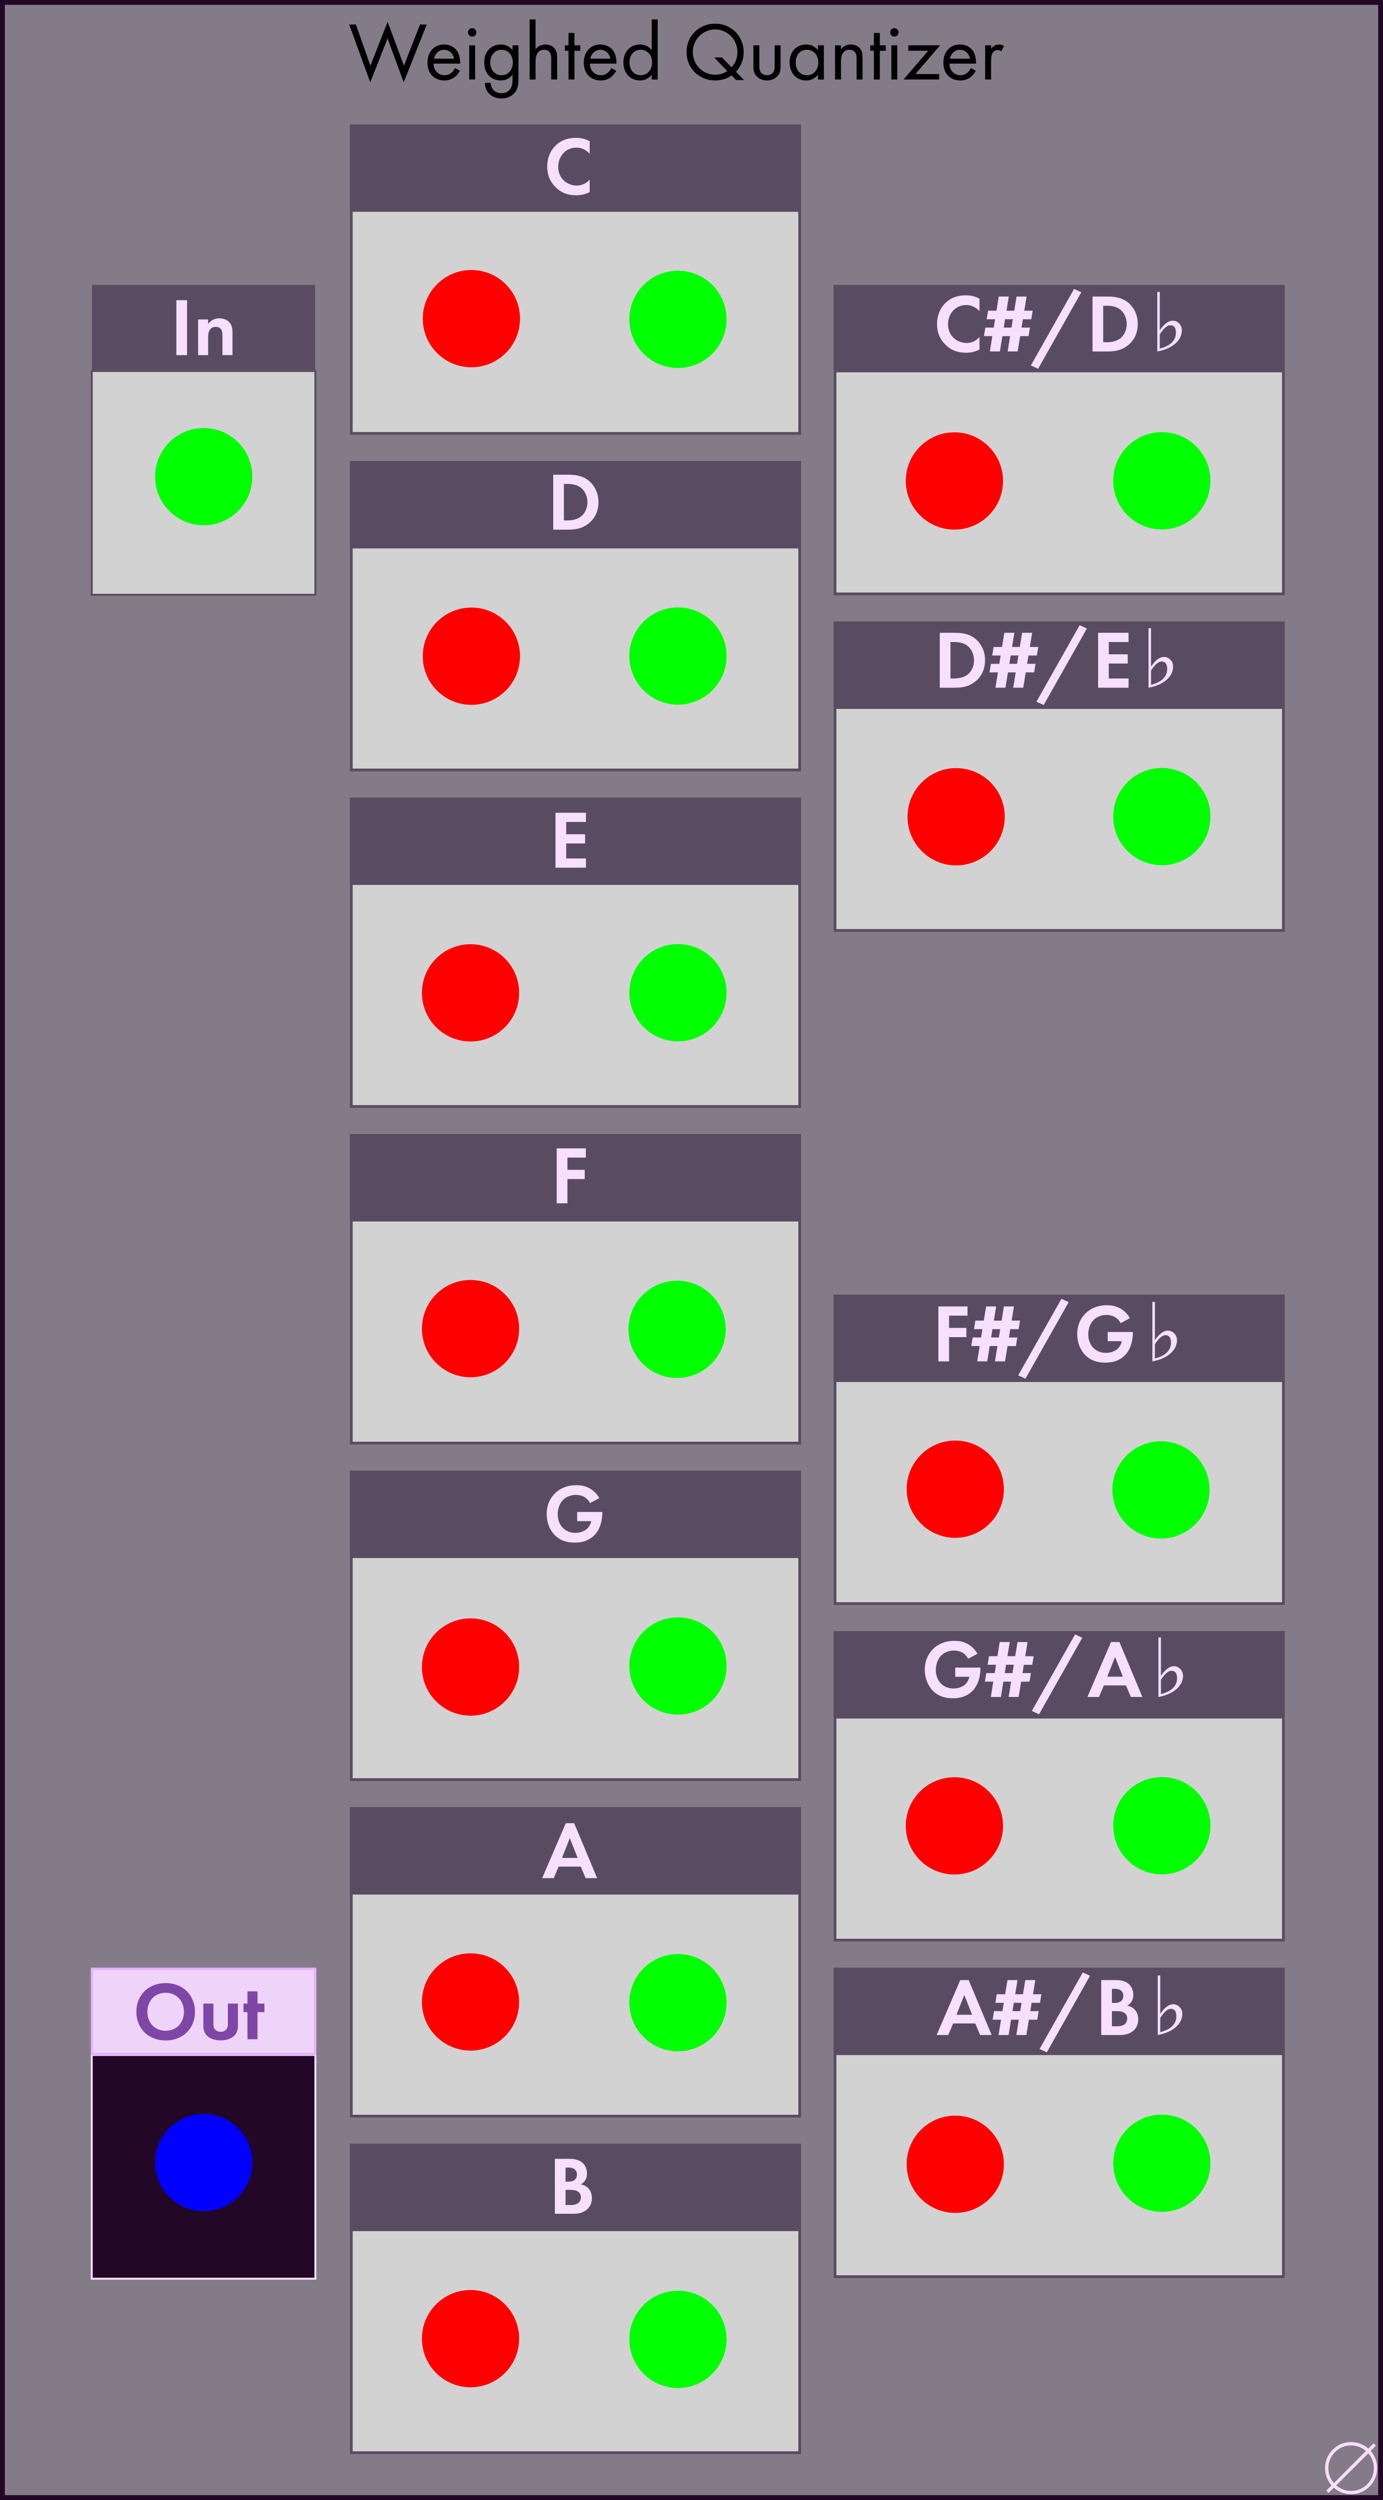 <?xml version="1.0" encoding="UTF-8" standalone="no"?>
<!-- Created with Inkscape (http://www.inkscape.org/) -->

<svg
   width="71.12mm"
   height="128.5mm"
   viewBox="0 0 71.12 128.5"
   version="1.1"
   id="svg5"
   inkscape:version="1.2.1 (9c6d41e410, 2022-07-14)"
   sodipodi:docname="WeightedQuantizer.svg"
   xml:space="preserve"
   xmlns:inkscape="http://www.inkscape.org/namespaces/inkscape"
   xmlns:sodipodi="http://sodipodi.sourceforge.net/DTD/sodipodi-0.dtd"
   xmlns="http://www.w3.org/2000/svg"
   xmlns:svg="http://www.w3.org/2000/svg"><sodipodi:namedview
     id="namedview7"
     pagecolor="#ffffff"
     bordercolor="#000000"
     borderopacity="0.25"
     inkscape:showpageshadow="2"
     inkscape:pageopacity="0.0"
     inkscape:pagecheckerboard="0"
     inkscape:deskcolor="#d1d1d1"
     inkscape:document-units="mm"
     showgrid="false"
     inkscape:zoom="1.4912879"
     inkscape:cx="152.5527"
     inkscape:cy="179.71044"
     inkscape:window-width="1920"
     inkscape:window-height="1017"
     inkscape:window-x="1912"
     inkscape:window-y="-8"
     inkscape:window-maximized="1"
     inkscape:current-layer="layer4" /><defs
     id="defs2"><rect
       x="30.175"
       y="16.764"
       width="4.694"
       height="17.435"
       id="rect1148" /><rect
       x="30.175"
       y="16.764"
       width="4.694"
       height="17.435"
       id="rect1148-31" /><rect
       x="30.175"
       y="16.764"
       width="4.694"
       height="17.435"
       id="rect1148-3" /><clipPath
       clipPathUnits="userSpaceOnUse"
       id="clipPath1018"><rect
         style="display:inline;fill:#f9f9f9;fill-opacity:0;stroke-width:0.265"
         id="rect1020"
         width="20.32"
         height="128.5"
         x="0"
         y="0" /></clipPath><clipPath
       clipPathUnits="userSpaceOnUse"
       id="clipPath1086"><rect
         style="fill:#f9f9f9;fill-opacity:0;stroke-width:0.265"
         id="rect1088"
         width="20.32"
         height="128.5"
         x="0"
         y="-2.7755579e-17" /></clipPath><rect
       x="30.175"
       y="16.764"
       width="4.694"
       height="17.435"
       id="rect1148-4" /><clipPath
       clipPathUnits="userSpaceOnUse"
       id="clipPath1018-7"><rect
         style="display:inline;fill:#f9f9f9;fill-opacity:0;stroke-width:0.265"
         id="rect1020-1"
         width="20.32"
         height="128.5"
         x="0"
         y="0" /></clipPath><clipPath
       clipPathUnits="userSpaceOnUse"
       id="clipPath1086-6"><rect
         style="fill:#f9f9f9;fill-opacity:0;stroke-width:0.265"
         id="rect1088-3"
         width="20.32"
         height="128.5"
         x="0"
         y="-2.7755579e-17" /></clipPath><rect
       x="30.175"
       y="16.764"
       width="4.694"
       height="17.435"
       id="rect1148-2" /><clipPath
       clipPathUnits="userSpaceOnUse"
       id="clipPath1018-8"><rect
         style="display:inline;fill:#f9f9f9;fill-opacity:0;stroke-width:0.265"
         id="rect1020-0"
         width="20.32"
         height="128.5"
         x="0"
         y="0" /></clipPath><clipPath
       clipPathUnits="userSpaceOnUse"
       id="clipPath1086-7"><rect
         style="fill:#f9f9f9;fill-opacity:0;stroke-width:0.265"
         id="rect1088-8"
         width="20.32"
         height="128.5"
         x="0"
         y="-2.7755579e-17" /></clipPath><rect
       x="30.175"
       y="16.764"
       width="4.694"
       height="17.435"
       id="rect1148-38" /><rect
       x="30.175"
       y="16.764"
       width="4.694"
       height="17.435"
       id="rect1148-3-8" /><clipPath
       clipPathUnits="userSpaceOnUse"
       id="clipPath1018-1"><rect
         style="display:inline;fill:#f9f9f9;fill-opacity:0;stroke-width:0.265"
         id="rect1020-2"
         width="20.32"
         height="128.5"
         x="0"
         y="0" /></clipPath><clipPath
       clipPathUnits="userSpaceOnUse"
       id="clipPath1086-9"><rect
         style="fill:#f9f9f9;fill-opacity:0;stroke-width:0.265"
         id="rect1088-1"
         width="20.32"
         height="128.5"
         x="0"
         y="-2.7755579e-17" /></clipPath><rect
       x="30.175"
       y="16.764"
       width="4.694"
       height="17.435"
       id="rect1148-4-0" /><clipPath
       clipPathUnits="userSpaceOnUse"
       id="clipPath1018-7-3"><rect
         style="display:inline;fill:#f9f9f9;fill-opacity:0;stroke-width:0.265"
         id="rect1020-1-3"
         width="20.32"
         height="128.5"
         x="0"
         y="0" /></clipPath><clipPath
       clipPathUnits="userSpaceOnUse"
       id="clipPath1086-6-7"><rect
         style="fill:#f9f9f9;fill-opacity:0;stroke-width:0.265"
         id="rect1088-3-7"
         width="20.32"
         height="128.5"
         x="0"
         y="-2.7755579e-17" /></clipPath><rect
       x="30.175"
       y="16.764"
       width="4.694"
       height="17.435"
       id="rect1148-2-3" /><clipPath
       clipPathUnits="userSpaceOnUse"
       id="clipPath1018-8-1"><rect
         style="display:inline;fill:#f9f9f9;fill-opacity:0;stroke-width:0.265"
         id="rect1020-0-7"
         width="20.32"
         height="128.5"
         x="0"
         y="0" /></clipPath><clipPath
       clipPathUnits="userSpaceOnUse"
       id="clipPath1086-7-5"><rect
         style="fill:#f9f9f9;fill-opacity:0;stroke-width:0.265"
         id="rect1088-8-7"
         width="20.32"
         height="128.5"
         x="0"
         y="-2.7755579e-17" /></clipPath><rect
       x="30.175"
       y="16.764"
       width="4.694"
       height="17.435"
       id="rect1148-9" /><clipPath
       clipPathUnits="userSpaceOnUse"
       id="clipPath1018-70"><rect
         style="display:inline;fill:#f9f9f9;fill-opacity:0;stroke-width:0.265"
         id="rect1020-3"
         width="20.32"
         height="128.5"
         x="0"
         y="0" /></clipPath><clipPath
       clipPathUnits="userSpaceOnUse"
       id="clipPath1086-8"><rect
         style="fill:#f9f9f9;fill-opacity:0;stroke-width:0.265"
         id="rect1088-5"
         width="20.32"
         height="128.5"
         x="0"
         y="-2.7755579e-17" /></clipPath></defs><g
     inkscape:label="Background"
     inkscape:groupmode="layer"
     id="layer1"><rect
       style="fill:#847b89;stroke-width:0.5;stroke-linecap:square;fill-opacity:1;stroke:#220826;stroke-opacity:1;stroke-dasharray:none"
       id="rect2098"
       width="71.12"
       height="128.5"
       x="0"
       y="0" /></g><g
     inkscape:groupmode="layer"
     id="layer4"
     inkscape:label="Decals"><rect
       style="display:inline;fill:#d2d2d2;fill-opacity:1;stroke:#594c62;stroke-width:0.1;stroke-linecap:square;stroke-linejoin:miter;stroke-dasharray:none;stroke-dashoffset:0;stroke-opacity:1"
       id="rect8877-3-9-68-7-78-4"
       width="11.5"
       height="11.5"
       x="4.718"
       y="19.071" /><rect
       style="fill:#594c62;fill-opacity:1;stroke:none;stroke-width:0.124;stroke-linecap:square;stroke-linejoin:miter;stroke-dasharray:none;stroke-dashoffset:0;stroke-opacity:1"
       id="rect3722-6-50-7-9-0"
       width="11.476"
       height="4.376"
       x="4.731"
       y="14.644" /><rect
       style="display:inline;fill:#220826;fill-opacity:1;stroke:#f7dfff;stroke-width:0.1;stroke-linecap:square;stroke-linejoin:miter;stroke-dasharray:none;stroke-dashoffset:0;stroke-opacity:1"
       id="rect8877-3-9-0"
       width="11.5"
       height="11.5"
       x="4.718"
       y="105.625" /><rect
       style="fill:#efd4f9;fill-opacity:1;stroke:#e7b1ff;stroke-width:0.124;stroke-linecap:square;stroke-linejoin:miter;stroke-dasharray:none;stroke-dashoffset:0;stroke-opacity:1"
       id="rect3722-6-4"
       width="11.476"
       height="4.376"
       x="4.731"
       y="101.198" /><rect
       style="fill:#594c62;fill-opacity:1;stroke:none;stroke-width:0.176;stroke-linecap:square;stroke-linejoin:miter;stroke-dasharray:none;stroke-dashoffset:0;stroke-opacity:1"
       id="rect3722-6"
       width="23.204"
       height="4.376"
       x="17.989"
       y="23.693" /><rect
       style="display:inline;fill:#d2d2d2;fill-opacity:1;stroke:#594c62;stroke-width:0.141;stroke-linecap:square;stroke-linejoin:miter;stroke-dasharray:none;stroke-dashoffset:0;stroke-opacity:1"
       id="rect8877-3-9"
       width="11.459"
       height="23.059"
       x="28.117"
       y="-41.124"
       transform="rotate(90)" /><rect
       style="fill:#594c62;fill-opacity:1;stroke:none;stroke-width:0.176;stroke-linecap:square;stroke-linejoin:miter;stroke-dasharray:none;stroke-dashoffset:0;stroke-opacity:1"
       id="rect3722-6-9"
       width="23.204"
       height="4.376"
       x="17.989"
       y="40.991" /><rect
       style="display:inline;fill:#d2d2d2;fill-opacity:1;stroke:#594c62;stroke-width:0.141;stroke-linecap:square;stroke-linejoin:miter;stroke-dasharray:none;stroke-dashoffset:0;stroke-opacity:1"
       id="rect8877-3-9-8"
       width="11.459"
       height="23.059"
       x="45.415"
       y="-41.124"
       transform="rotate(90)" /><rect
       style="fill:#594c62;fill-opacity:1;stroke:none;stroke-width:0.176;stroke-linecap:square;stroke-linejoin:miter;stroke-dasharray:none;stroke-dashoffset:0;stroke-opacity:1"
       id="rect3722-6-6"
       width="23.204"
       height="4.376"
       x="17.989"
       y="58.289" /><rect
       style="display:inline;fill:#d2d2d2;fill-opacity:1;stroke:#594c62;stroke-width:0.141;stroke-linecap:square;stroke-linejoin:miter;stroke-dasharray:none;stroke-dashoffset:0;stroke-opacity:1"
       id="rect8877-3-9-3"
       width="11.459"
       height="23.059"
       x="62.714"
       y="-41.124"
       transform="rotate(90)" /><rect
       style="fill:#594c62;fill-opacity:1;stroke:none;stroke-width:0.176;stroke-linecap:square;stroke-linejoin:miter;stroke-dasharray:none;stroke-dashoffset:0;stroke-opacity:1"
       id="rect3722-6-22"
       width="23.204"
       height="4.376"
       x="17.989"
       y="75.588" /><rect
       style="display:inline;fill:#d2d2d2;fill-opacity:1;stroke:#594c62;stroke-width:0.141;stroke-linecap:square;stroke-linejoin:miter;stroke-dasharray:none;stroke-dashoffset:0;stroke-opacity:1"
       id="rect8877-3-9-5"
       width="11.459"
       height="23.059"
       x="80.012"
       y="-41.124"
       transform="rotate(90)" /><rect
       style="fill:#594c62;fill-opacity:1;stroke:none;stroke-width:0.176;stroke-linecap:square;stroke-linejoin:miter;stroke-dasharray:none;stroke-dashoffset:0;stroke-opacity:1"
       id="rect3722-6-0"
       width="23.204"
       height="4.376"
       x="17.989"
       y="92.886" /><rect
       style="display:inline;fill:#d2d2d2;fill-opacity:1;stroke:#594c62;stroke-width:0.141;stroke-linecap:square;stroke-linejoin:miter;stroke-dasharray:none;stroke-dashoffset:0;stroke-opacity:1"
       id="rect8877-3-9-82"
       width="11.459"
       height="23.059"
       x="97.31"
       y="-41.124"
       transform="rotate(90)" /><rect
       style="fill:#594c62;fill-opacity:1;stroke:none;stroke-width:0.176;stroke-linecap:square;stroke-linejoin:miter;stroke-dasharray:none;stroke-dashoffset:0;stroke-opacity:1"
       id="rect3722-6-3"
       width="23.204"
       height="4.376"
       x="17.989"
       y="110.185" /><rect
       style="display:inline;fill:#d2d2d2;fill-opacity:1;stroke:#594c62;stroke-width:0.141;stroke-linecap:square;stroke-linejoin:miter;stroke-dasharray:none;stroke-dashoffset:0;stroke-opacity:1"
       id="rect8877-3-9-25"
       width="11.459"
       height="23.059"
       x="114.609"
       y="-41.124"
       transform="rotate(90)" /><rect
       style="fill:#594c62;fill-opacity:1;stroke:none;stroke-width:0.176;stroke-linecap:square;stroke-linejoin:miter;stroke-dasharray:none;stroke-dashoffset:0;stroke-opacity:1"
       id="rect3722-6-2"
       width="23.204"
       height="4.376"
       x="17.989"
       y="6.394" /><rect
       style="display:inline;fill:#d2d2d2;fill-opacity:1;stroke:#594c62;stroke-width:0.141;stroke-linecap:square;stroke-linejoin:miter;stroke-dasharray:none;stroke-dashoffset:0;stroke-opacity:1"
       id="rect8877-3-9-2"
       width="11.459"
       height="23.059"
       x="10.818"
       y="-41.124"
       transform="rotate(90)" /><rect
       style="fill:#594c62;fill-opacity:1;stroke:none;stroke-width:0.176;stroke-linecap:square;stroke-linejoin:miter;stroke-dasharray:none;stroke-dashoffset:0;stroke-opacity:1"
       id="rect3722-6-02"
       width="23.204"
       height="4.376"
       x="42.865"
       y="31.943" /><rect
       style="display:inline;fill:#d2d2d2;fill-opacity:1;stroke:#594c62;stroke-width:0.141;stroke-linecap:square;stroke-linejoin:miter;stroke-dasharray:none;stroke-dashoffset:0;stroke-opacity:1"
       id="rect8877-3-9-6"
       width="11.459"
       height="23.059"
       x="36.367"
       y="-65.999"
       transform="rotate(90)" /><rect
       style="fill:#594c62;fill-opacity:1;stroke:none;stroke-width:0.176;stroke-linecap:square;stroke-linejoin:miter;stroke-dasharray:none;stroke-dashoffset:0;stroke-opacity:1"
       id="rect3722-6-6-1"
       width="23.204"
       height="4.376"
       x="42.865"
       y="66.539" /><rect
       style="display:inline;fill:#d2d2d2;fill-opacity:1;stroke:#594c62;stroke-width:0.141;stroke-linecap:square;stroke-linejoin:miter;stroke-dasharray:none;stroke-dashoffset:0;stroke-opacity:1"
       id="rect8877-3-9-3-8"
       width="11.459"
       height="23.059"
       x="70.964"
       y="-65.999"
       transform="rotate(90)" /><rect
       style="fill:#594c62;fill-opacity:1;stroke:none;stroke-width:0.176;stroke-linecap:square;stroke-linejoin:miter;stroke-dasharray:none;stroke-dashoffset:0;stroke-opacity:1"
       id="rect3722-6-22-8"
       width="23.204"
       height="4.376"
       x="42.865"
       y="83.838" /><rect
       style="display:inline;fill:#d2d2d2;fill-opacity:1;stroke:#594c62;stroke-width:0.141;stroke-linecap:square;stroke-linejoin:miter;stroke-dasharray:none;stroke-dashoffset:0;stroke-opacity:1"
       id="rect8877-3-9-5-5"
       width="11.459"
       height="23.059"
       x="88.262"
       y="-65.999"
       transform="rotate(90)" /><rect
       style="fill:#594c62;fill-opacity:1;stroke:none;stroke-width:0.176;stroke-linecap:square;stroke-linejoin:miter;stroke-dasharray:none;stroke-dashoffset:0;stroke-opacity:1"
       id="rect3722-6-0-2"
       width="23.204"
       height="4.376"
       x="42.865"
       y="101.136" /><rect
       style="display:inline;fill:#d2d2d2;fill-opacity:1;stroke:#594c62;stroke-width:0.141;stroke-linecap:square;stroke-linejoin:miter;stroke-dasharray:none;stroke-dashoffset:0;stroke-opacity:1"
       id="rect8877-3-9-82-6"
       width="11.459"
       height="23.059"
       x="105.56"
       y="-65.999"
       transform="rotate(90)" /><rect
       style="fill:#594c62;fill-opacity:1;stroke:none;stroke-width:0.176;stroke-linecap:square;stroke-linejoin:miter;stroke-dasharray:none;stroke-dashoffset:0;stroke-opacity:1"
       id="rect3722-6-2-3"
       width="23.204"
       height="4.376"
       x="42.865"
       y="14.644" /><rect
       style="display:inline;fill:#d2d2d2;fill-opacity:1;stroke:#594c62;stroke-width:0.141;stroke-linecap:square;stroke-linejoin:miter;stroke-dasharray:none;stroke-dashoffset:0;stroke-opacity:1"
       id="rect8877-3-9-2-8"
       width="11.459"
       height="23.059"
       x="19.068"
       y="-65.999"
       transform="rotate(90)" /><g
       aria-label="∅"
       id="text4142"
       style="font-size:3.528px;font-family:'Futura PT';-inkscape-font-specification:'Futura PT';text-align:center;text-anchor:middle;fill:#f7dfff;stroke-width:0;stroke-linecap:square"
       transform="translate(0.11,-0.047)"><path
         d="m 68.095,128.065 0.27,-0.269 q -0.334,-0.386 -0.334,-0.887 0,-0.555 0.391,-0.946 0.393,-0.393 0.947,-0.393 0.493,0 0.885,0.334 l 0.27,-0.269 0.119,0.119 -0.269,0.27 q 0.334,0.386 0.334,0.885 0,0.555 -0.393,0.947 -0.393,0.391 -0.946,0.391 -0.501,0 -0.885,-0.332 l -0.27,0.269 z m 0.391,-0.389 1.648,-1.65 q -0.341,-0.284 -0.763,-0.284 -0.486,0 -0.829,0.343 -0.341,0.341 -0.341,0.825 0,0.434 0.284,0.767 z m 0.119,0.119 q 0.331,0.284 0.767,0.284 0.484,0 0.825,-0.341 0.343,-0.343 0.343,-0.827 0,-0.429 -0.284,-0.765 z"
         id="path4146" /></g><g
       aria-label="In"
       id="text2882"
       style="font-weight:500;font-size:4.233px;font-family:'Futura PT';-inkscape-font-specification:'Futura PT Medium';text-align:center;text-anchor:middle;fill:#f7dfff;stroke-width:0;stroke-linecap:square"><path
         d="m 9.07,15.43 v 2.824 h 0.55 v -2.824 z"
         id="path4149" /><path
         d="m 10.188,18.254 h 0.516 v -0.936 c 0,-0.106 0.004,-0.237 0.08,-0.356 0.076,-0.114 0.182,-0.161 0.318,-0.161 0.051,0 0.161,0.009 0.241,0.093 0.093,0.097 0.097,0.258 0.097,0.36 v 0.999 h 0.516 v -1.151 c 0,-0.178 -0.017,-0.36 -0.144,-0.516 -0.144,-0.178 -0.381,-0.224 -0.542,-0.224 -0.296,0 -0.47,0.161 -0.567,0.296 v -0.237 h -0.516 z"
         id="path4151" /></g><g
       aria-label="C#/D♭"
       id="text3772"
       style="font-weight:500;font-size:4.233px;font-family:'Futura PT';-inkscape-font-specification:'Futura PT Medium';text-align:center;text-anchor:middle;fill:#f7dfff;stroke-width:0;stroke-linecap:square"><path
         d="m 50.369,17.32 c -0.165,0.195 -0.398,0.309 -0.66,0.309 -0.474,0 -0.957,-0.339 -0.957,-0.965 0,-0.521 0.368,-0.986 0.936,-0.986 0.102,0 0.423,0.021 0.682,0.318 v -0.643 c -0.258,-0.14 -0.495,-0.174 -0.694,-0.174 -0.402,0 -0.754,0.106 -1.037,0.373 -0.241,0.224 -0.453,0.593 -0.453,1.105 0,0.415 0.127,0.766 0.453,1.079 0.237,0.224 0.538,0.394 1.033,0.394 0.305,0 0.529,-0.076 0.699,-0.165 z"
         id="path4154" /><path
         d="m 52.333,18.065 0.127,-0.787 h 0.432 l 0.072,-0.44 h -0.432 l 0.068,-0.428 h 0.432 l 0.072,-0.44 h -0.432 l 0.119,-0.728 h -0.516 l -0.119,0.728 h -0.398 l 0.119,-0.728 h -0.516 l -0.119,0.728 h -0.432 l -0.072,0.44 h 0.432 l -0.068,0.428 h -0.432 l -0.072,0.44 h 0.432 l -0.127,0.787 h 0.516 l 0.127,-0.787 h 0.398 l -0.127,0.787 z m -0.318,-1.228 h -0.398 l 0.068,-0.428 h 0.398 z"
         id="path4156" /><path
         d="m 53.011,18.785 0.373,0.169 2.222,-3.933 -0.373,-0.169 z"
         id="path4158" /><path
         d="m 56.182,15.242 v 2.824 h 0.728 c 0.394,0 0.703,-0.038 1.033,-0.271 0.373,-0.262 0.567,-0.669 0.567,-1.139 0,-0.47 -0.199,-0.881 -0.542,-1.139 -0.313,-0.233 -0.656,-0.275 -1.05,-0.275 z m 0.55,0.474 h 0.169 c 0.186,0 0.466,0.017 0.694,0.186 0.224,0.169 0.347,0.457 0.347,0.754 0,0.301 -0.127,0.588 -0.351,0.749 -0.246,0.178 -0.55,0.186 -0.69,0.186 h -0.169 z"
         id="path4160" /><path
         d="m 59.513,18.065 v -3.059 h 0.128 v 1.972 q 0.339,-0.494 0.666,-0.494 0.192,0 0.331,0.145 0.138,0.143 0.138,0.343 0,0.397 -0.341,0.692 -0.339,0.294 -0.922,0.401 z m 0.128,-0.147 q 0.829,-0.213 0.829,-0.825 0,-0.374 -0.289,-0.374 -0.24,0 -0.54,0.467 z"
         id="path4162" /></g><g
       aria-label="D#/E♭"
       id="text3772-2"
       style="font-weight:500;font-size:4.233px;font-family:'Futura PT';-inkscape-font-specification:'Futura PT Medium';text-align:center;text-anchor:middle;fill:#f7dfff;stroke-width:0;stroke-linecap:square"><path
         d="m 48.328,32.525 v 2.824 h 0.728 c 0.394,0 0.703,-0.038 1.033,-0.271 0.373,-0.262 0.567,-0.669 0.567,-1.139 0,-0.47 -0.199,-0.881 -0.542,-1.139 -0.313,-0.233 -0.656,-0.275 -1.05,-0.275 z m 0.55,0.474 h 0.169 c 0.186,0 0.466,0.017 0.694,0.186 0.224,0.169 0.347,0.457 0.347,0.754 0,0.301 -0.127,0.588 -0.351,0.749 -0.246,0.178 -0.55,0.186 -0.69,0.186 h -0.169 z"
         id="path4165" /><path
         d="m 52.62,35.348 0.127,-0.787 h 0.432 l 0.072,-0.44 h -0.432 l 0.068,-0.428 h 0.432 l 0.072,-0.44 h -0.432 l 0.119,-0.728 h -0.516 l -0.119,0.728 H 52.045 l 0.119,-0.728 h -0.516 l -0.119,0.728 h -0.432 l -0.072,0.44 h 0.432 l -0.068,0.428 h -0.432 l -0.072,0.44 h 0.432 l -0.127,0.787 h 0.516 l 0.127,-0.787 h 0.398 l -0.127,0.787 z m -0.318,-1.228 H 51.905 l 0.068,-0.428 h 0.398 z"
         id="path4167" /><path
         d="m 53.298,36.068 0.373,0.169 2.222,-3.933 -0.373,-0.169 z"
         id="path4169" /><path
         d="m 58.035,32.525 h -1.566 v 2.824 h 1.566 v -0.474 h -1.016 v -0.77 h 0.974 v -0.474 h -0.974 v -0.631 h 1.016 z"
         id="path4171" /><path
         d="m 59.063,35.348 v -3.059 h 0.128 v 1.972 q 0.339,-0.494 0.666,-0.494 0.192,0 0.331,0.145 0.138,0.143 0.138,0.343 0,0.397 -0.341,0.692 -0.339,0.294 -0.922,0.401 z m 0.128,-0.147 q 0.829,-0.213 0.829,-0.825 0,-0.374 -0.289,-0.374 -0.24,0 -0.54,0.467 z"
         id="path4173" /></g><g
       aria-label="F#/G♭"
       id="text3772-29"
       style="font-weight:500;font-size:4.233px;font-family:'Futura PT';-inkscape-font-specification:'Futura PT Medium';text-align:center;text-anchor:middle;fill:#f7dfff;stroke-width:0;stroke-linecap:square"><path
         d="M 49.754,67.15 H 48.255 v 2.824 h 0.55 v -1.245 h 0.889 v -0.474 h -0.889 v -0.631 h 0.948 z"
         id="path4176" /><path
         d="m 51.684,69.974 0.127,-0.787 h 0.432 l 0.072,-0.44 h -0.432 l 0.068,-0.428 h 0.432 l 0.072,-0.44 h -0.432 l 0.119,-0.728 h -0.516 l -0.119,0.728 H 51.108 L 51.227,67.15 H 50.71 l -0.119,0.728 h -0.432 l -0.072,0.44 h 0.432 l -0.068,0.428 h -0.432 l -0.072,0.44 h 0.432 l -0.127,0.787 h 0.516 l 0.127,-0.787 h 0.398 l -0.127,0.787 z m -0.318,-1.228 h -0.398 l 0.068,-0.428 h 0.398 z"
         id="path4178" /><path
         d="m 52.361,70.693 0.373,0.169 2.222,-3.933 -0.373,-0.169 z"
         id="path4180" /><path
         d="m 56.963,68.937 h 0.728 c -0.047,0.203 -0.157,0.347 -0.267,0.432 -0.157,0.119 -0.368,0.169 -0.555,0.169 -0.301,0 -0.5,-0.119 -0.627,-0.241 -0.119,-0.114 -0.279,-0.339 -0.279,-0.715 0,-0.318 0.123,-0.588 0.284,-0.745 0.174,-0.169 0.428,-0.25 0.652,-0.25 0.131,0 0.279,0.03 0.398,0.089 0.089,0.047 0.233,0.144 0.33,0.334 l 0.478,-0.258 c -0.148,-0.254 -0.347,-0.423 -0.529,-0.516 -0.216,-0.114 -0.44,-0.148 -0.652,-0.148 -0.546,0 -0.902,0.216 -1.113,0.432 -0.169,0.169 -0.415,0.504 -0.415,1.05 0,0.635 0.322,0.991 0.419,1.088 0.309,0.309 0.673,0.381 1.024,0.381 0.351,0 0.711,-0.08 1.003,-0.373 0.389,-0.385 0.415,-0.978 0.415,-1.168 v -0.034 h -1.295 z"
         id="path4182" /><path
         d="m 59.261,69.974 v -3.059 h 0.128 v 1.972 q 0.339,-0.494 0.666,-0.494 0.192,0 0.331,0.145 0.138,0.143 0.138,0.343 0,0.397 -0.341,0.692 -0.339,0.294 -0.922,0.401 z m 0.128,-0.147 q 0.829,-0.213 0.829,-0.825 0,-0.374 -0.289,-0.374 -0.24,0 -0.54,0.467 z"
         id="path4184" /></g><g
       aria-label="G#/A♭"
       id="text3772-9"
       style="font-weight:500;font-size:4.233px;font-family:'Futura PT';-inkscape-font-specification:'Futura PT Medium';text-align:center;text-anchor:middle;fill:#f7dfff;stroke-width:0;stroke-linecap:square"><path
         d="m 49.124,86.187 h 0.728 c -0.047,0.203 -0.157,0.347 -0.267,0.432 -0.157,0.119 -0.368,0.169 -0.555,0.169 -0.301,0 -0.5,-0.119 -0.627,-0.241 -0.119,-0.114 -0.279,-0.339 -0.279,-0.715 0,-0.318 0.123,-0.588 0.284,-0.745 0.174,-0.169 0.428,-0.25 0.652,-0.25 0.131,0 0.279,0.03 0.398,0.089 0.089,0.047 0.233,0.144 0.33,0.334 l 0.478,-0.258 c -0.148,-0.254 -0.347,-0.423 -0.529,-0.516 -0.216,-0.114 -0.44,-0.148 -0.652,-0.148 -0.546,0 -0.902,0.216 -1.113,0.432 -0.169,0.169 -0.415,0.504 -0.415,1.05 0,0.635 0.322,0.991 0.419,1.088 0.309,0.309 0.673,0.381 1.024,0.381 0.351,0 0.711,-0.08 1.003,-0.373 0.389,-0.385 0.415,-0.978 0.415,-1.168 v -0.034 h -1.295 z"
         id="path4187" /><path
         d="m 52.384,87.224 0.127,-0.787 h 0.432 l 0.072,-0.44 h -0.432 l 0.068,-0.428 h 0.432 l 0.072,-0.44 h -0.432 l 0.119,-0.728 H 52.325 L 52.206,85.128 H 51.808 L 51.927,84.4 H 51.41 L 51.292,85.128 h -0.432 l -0.072,0.44 h 0.432 l -0.068,0.428 h -0.432 l -0.072,0.44 h 0.432 l -0.127,0.787 H 51.47 l 0.127,-0.787 h 0.398 l -0.127,0.787 z M 52.066,85.996 h -0.398 l 0.068,-0.428 h 0.398 z"
         id="path4189" /><path
         d="m 53.061,87.943 0.373,0.169 2.222,-3.933 -0.373,-0.169 z"
         id="path4191" /><path
         d="m 58.154,87.224 h 0.593 l -1.181,-2.824 h -0.432 l -1.215,2.824 h 0.597 l 0.25,-0.593 h 1.139 z m -1.215,-1.041 0.402,-1.016 0.402,1.016 z"
         id="path4193" /><path
         d="m 59.572,87.224 v -3.059 h 0.128 v 1.972 q 0.339,-0.494 0.666,-0.494 0.192,0 0.331,0.145 0.138,0.143 0.138,0.343 0,0.397 -0.341,0.692 -0.339,0.294 -0.922,0.401 z m 0.128,-0.147 q 0.829,-0.213 0.829,-0.825 0,-0.374 -0.289,-0.374 -0.24,0 -0.54,0.467 z"
         id="path4195" /></g><g
       aria-label="A#/B♭"
       id="text3772-7"
       style="font-weight:500;font-size:4.233px;font-family:'Futura PT';-inkscape-font-specification:'Futura PT Medium';text-align:center;text-anchor:middle;fill:#f7dfff;stroke-width:0;stroke-linecap:square"><path
         d="m 50.402,104.599 h 0.593 l -1.181,-2.824 h -0.432 l -1.215,2.824 h 0.597 l 0.25,-0.593 h 1.139 z m -1.215,-1.041 0.402,-1.016 0.402,1.016 z"
         id="path4198" /><path
         d="m 52.782,104.599 0.127,-0.787 h 0.432 l 0.072,-0.44 h -0.432 l 0.068,-0.428 h 0.432 l 0.072,-0.44 h -0.432 l 0.119,-0.728 h -0.516 l -0.119,0.728 H 52.206 l 0.119,-0.728 h -0.516 l -0.119,0.728 h -0.432 l -0.072,0.44 h 0.432 l -0.068,0.428 h -0.432 l -0.072,0.44 h 0.432 l -0.127,0.787 h 0.516 l 0.127,-0.787 h 0.398 l -0.127,0.787 z m -0.318,-1.228 H 52.066 l 0.068,-0.428 h 0.398 z"
         id="path4200" /><path
         d="m 53.459,105.319 0.373,0.169 2.222,-3.933 -0.373,-0.169 z"
         id="path4202" /><path
         d="m 56.63,101.776 v 2.824 h 0.948 c 0.246,0 0.504,-0.042 0.715,-0.229 0.195,-0.174 0.241,-0.406 0.241,-0.572 0,-0.148 -0.034,-0.368 -0.203,-0.529 -0.072,-0.068 -0.182,-0.148 -0.368,-0.178 0.076,-0.042 0.318,-0.19 0.318,-0.555 0,-0.237 -0.097,-0.457 -0.262,-0.584 -0.229,-0.178 -0.533,-0.178 -0.69,-0.178 z m 0.55,0.449 h 0.161 c 0.224,0 0.423,0.097 0.423,0.356 0,0.36 -0.343,0.368 -0.428,0.368 h -0.157 z m 0,1.147 h 0.203 c 0.119,0 0.258,0 0.377,0.055 0.178,0.08 0.207,0.233 0.207,0.322 0,0.11 -0.038,0.246 -0.174,0.326 -0.123,0.072 -0.275,0.076 -0.377,0.076 h -0.237 z"
         id="path4204" /><path
         d="m 59.537,104.599 v -3.059 h 0.128 v 1.972 q 0.339,-0.494 0.666,-0.494 0.192,0 0.331,0.145 0.138,0.143 0.138,0.343 0,0.397 -0.341,0.692 -0.339,0.294 -0.922,0.401 z m 0.128,-0.147 q 0.829,-0.213 0.829,-0.825 0,-0.374 -0.289,-0.374 -0.24,0 -0.54,0.467 z"
         id="path4206" /></g><g
       aria-label="C"
       id="text3768"
       style="font-weight:500;font-size:4.233px;font-family:'Futura PT';-inkscape-font-specification:'Futura PT Medium';text-align:center;text-anchor:middle;fill:#f7dfff;stroke-width:0;stroke-linecap:square"><path
         d="m 30.323,9.229 c -0.165,0.195 -0.398,0.309 -0.66,0.309 -0.474,0 -0.957,-0.339 -0.957,-0.965 0,-0.521 0.368,-0.986 0.936,-0.986 0.102,0 0.423,0.021 0.682,0.317 V 7.26 c -0.258,-0.14 -0.495,-0.174 -0.694,-0.174 -0.402,0 -0.754,0.106 -1.037,0.373 -0.241,0.224 -0.453,0.593 -0.453,1.105 0,0.415 0.127,0.766 0.453,1.079 0.237,0.224 0.538,0.394 1.033,0.394 0.305,0 0.529,-0.076 0.699,-0.165 z"
         id="path4209" /></g><g
       aria-label="D"
       id="text3906"
       style="font-weight:500;font-size:4.233px;font-family:'Futura PT';-inkscape-font-specification:'Futura PT Medium';text-align:center;text-anchor:middle;fill:#f7dfff;stroke-width:0;stroke-linecap:square"><path
         d="m 28.448,24.4 v 2.824 h 0.728 c 0.394,0 0.703,-0.038 1.033,-0.271 0.373,-0.262 0.567,-0.669 0.567,-1.139 0,-0.47 -0.199,-0.881 -0.542,-1.139 -0.313,-0.233 -0.656,-0.275 -1.05,-0.275 z m 0.55,0.474 h 0.169 c 0.186,0 0.466,0.017 0.694,0.186 0.224,0.169 0.347,0.457 0.347,0.754 0,0.301 -0.127,0.588 -0.351,0.749 -0.246,0.178 -0.55,0.186 -0.69,0.186 h -0.169 z"
         id="path4212" /></g><g
       aria-label="E"
       id="text3910"
       style="font-weight:500;font-size:4.233px;font-family:'Futura PT';-inkscape-font-specification:'Futura PT Medium';text-align:center;text-anchor:middle;fill:#f7dfff;stroke-width:0;stroke-linecap:square"><path
         d="m 30.132,41.775 h -1.566 v 2.824 h 1.566 V 44.125 H 29.116 V 43.354 h 0.974 v -0.474 h -0.974 v -0.631 h 1.016 z"
         id="path4215" /></g><g
       aria-label="F"
       id="text3914"
       style="font-weight:500;font-size:4.233px;font-family:'Futura PT';-inkscape-font-specification:'Futura PT Medium';text-align:center;text-anchor:middle;fill:#f7dfff;stroke-width:0;stroke-linecap:square"><path
         d="m 30.128,59.025 h -1.499 v 2.824 h 0.55 v -1.245 h 0.889 v -0.474 h -0.889 v -0.631 h 0.948 z"
         id="path4218" /></g><g
       aria-label="G"
       id="text3918"
       style="font-weight:500;font-size:4.233px;font-family:'Futura PT';-inkscape-font-specification:'Futura PT Medium';text-align:center;text-anchor:middle;fill:#f7dfff;stroke-width:0;stroke-linecap:square"><path
         d="m 29.68,78.187 h 0.728 c -0.047,0.203 -0.157,0.347 -0.267,0.432 -0.157,0.119 -0.368,0.169 -0.555,0.169 -0.301,0 -0.5,-0.119 -0.627,-0.241 -0.119,-0.114 -0.279,-0.339 -0.279,-0.715 0,-0.318 0.123,-0.588 0.284,-0.745 0.174,-0.169 0.428,-0.25 0.652,-0.25 0.131,0 0.279,0.03 0.398,0.089 0.089,0.047 0.233,0.144 0.33,0.334 l 0.478,-0.258 c -0.148,-0.254 -0.347,-0.423 -0.529,-0.516 -0.216,-0.114 -0.44,-0.148 -0.652,-0.148 -0.546,0 -0.902,0.216 -1.113,0.432 -0.169,0.169 -0.415,0.504 -0.415,1.05 0,0.635 0.322,0.991 0.419,1.088 0.309,0.309 0.673,0.381 1.024,0.381 0.351,0 0.711,-0.08 1.003,-0.373 0.389,-0.385 0.415,-0.978 0.415,-1.168 v -0.034 h -1.295 z"
         id="path4221" /></g><g
       aria-label="A"
       id="text3922"
       style="font-weight:500;font-size:4.233px;font-family:'Futura PT';-inkscape-font-specification:'Futura PT Medium';text-align:center;text-anchor:middle;fill:#f7dfff;stroke-width:0;stroke-linecap:square"><path
         d="m 30.115,96.537 h 0.593 l -1.181,-2.824 h -0.432 l -1.215,2.824 h 0.597 l 0.25,-0.593 h 1.139 z m -1.215,-1.041 0.402,-1.016 0.402,1.016 z"
         id="path4224" /></g><g
       aria-label="B"
       id="text3926"
       style="font-weight:500;font-size:4.233px;font-family:'Futura PT';-inkscape-font-specification:'Futura PT Medium';text-align:center;text-anchor:middle;fill:#f7dfff;stroke-width:0;stroke-linecap:square"><path
         d="m 28.534,110.964 v 2.824 h 0.948 c 0.246,0 0.504,-0.042 0.715,-0.229 0.195,-0.174 0.241,-0.406 0.241,-0.572 0,-0.148 -0.034,-0.368 -0.203,-0.529 -0.072,-0.068 -0.182,-0.148 -0.368,-0.178 0.076,-0.042 0.318,-0.191 0.318,-0.555 0,-0.237 -0.097,-0.457 -0.262,-0.584 -0.229,-0.178 -0.533,-0.178 -0.69,-0.178 z m 0.55,0.449 h 0.161 c 0.224,0 0.423,0.097 0.423,0.356 0,0.36 -0.343,0.368 -0.428,0.368 h -0.157 z m 0,1.147 h 0.203 c 0.119,0 0.258,0 0.377,0.055 0.178,0.08 0.207,0.233 0.207,0.322 0,0.11 -0.038,0.246 -0.174,0.326 -0.123,0.072 -0.275,0.076 -0.377,0.076 h -0.237 z"
         id="path4227" /></g><g
       aria-label="Out"
       id="text3930"
       style="font-weight:500;font-size:4.233px;font-family:'Futura PT';-inkscape-font-specification:'Futura PT Medium';text-align:center;text-anchor:middle;fill:#7d46a7;stroke-width:0;stroke-linecap:square"><path
         d="m 8.519,101.93 c -0.889,0 -1.507,0.618 -1.507,1.477 0,0.859 0.618,1.473 1.507,1.473 0.889,0 1.507,-0.614 1.507,-1.473 0,-0.859 -0.618,-1.477 -1.507,-1.477 z m 0,2.451 c -0.55,0 -0.94,-0.402 -0.94,-0.974 0,-0.572 0.389,-0.978 0.94,-0.978 0.55,0 0.94,0.406 0.94,0.978 0,0.572 -0.389,0.974 -0.94,0.974 z"
         id="path4230" /><path
         d="m 10.457,102.984 v 1.122 c 0,0.165 0.021,0.385 0.224,0.563 0.169,0.148 0.44,0.207 0.665,0.207 0.224,0 0.495,-0.059 0.665,-0.207 0.203,-0.178 0.224,-0.398 0.224,-0.563 v -1.122 h -0.516 v 1.037 c 0,0.097 -0.009,0.229 -0.11,0.322 -0.064,0.055 -0.165,0.093 -0.262,0.093 -0.097,0 -0.199,-0.038 -0.262,-0.093 -0.102,-0.093 -0.11,-0.224 -0.11,-0.322 v -1.037 z"
         id="path4232" /><path
         d="m 13.598,103.424 v -0.44 h -0.356 v -0.627 h -0.516 v 0.627 h -0.203 v 0.44 h 0.203 v 1.393 h 0.516 v -1.393 z"
         id="path4234" /></g><g
       aria-label="Weighted Quantizer"
       id="text4036"
       style="font-size:4.233px;font-family:'Futura PT';-inkscape-font-specification:'Futura PT';text-align:center;text-anchor:middle;stroke-width:0;stroke-linecap:square"><path
         d="m 17.957,1.262 1.084,2.972 0.889,-2.261 0.83,2.261 1.185,-2.972 H 21.598 L 20.772,3.379 19.934,1.119 19.049,3.379 18.304,1.262 Z"
         id="path4237" /><path
         d="m 23.397,3.498 c -0.038,0.085 -0.102,0.174 -0.182,0.241 -0.102,0.085 -0.216,0.127 -0.36,0.127 -0.305,0 -0.555,-0.233 -0.559,-0.597 h 1.367 c 0.009,-0.233 -0.055,-0.504 -0.165,-0.66 -0.106,-0.152 -0.322,-0.322 -0.665,-0.322 -0.529,0 -0.851,0.406 -0.851,0.931 0,0.652 0.445,0.919 0.868,0.919 0.224,0 0.423,-0.072 0.584,-0.216 0.089,-0.08 0.165,-0.186 0.216,-0.284 z M 22.318,3.015 c 0.047,-0.262 0.258,-0.457 0.516,-0.457 0.258,0 0.466,0.182 0.516,0.457 z"
         id="path4239" /><path
         d="m 24.129,2.329 v 1.757 h 0.305 V 2.329 Z m -0.064,-0.665 c 0,0.119 0.097,0.216 0.216,0.216 0.119,0 0.216,-0.097 0.216,-0.216 0,-0.119 -0.097,-0.216 -0.216,-0.216 -0.119,0 -0.216,0.097 -0.216,0.216 z"
         id="path4241" /><path
         d="m 26.356,2.579 c -0.14,-0.182 -0.343,-0.292 -0.601,-0.292 -0.237,0 -0.453,0.093 -0.601,0.237 -0.127,0.127 -0.254,0.339 -0.254,0.682 0,0.356 0.135,0.576 0.254,0.694 0.135,0.135 0.343,0.237 0.601,0.237 0.309,0 0.5,-0.165 0.601,-0.296 v 0.254 c 0,0.148 -0.009,0.305 -0.097,0.449 -0.102,0.169 -0.25,0.246 -0.466,0.246 -0.135,0 -0.296,-0.03 -0.423,-0.169 -0.076,-0.085 -0.135,-0.216 -0.135,-0.364 h -0.301 c 0,0.258 0.11,0.449 0.229,0.567 0.119,0.119 0.326,0.237 0.627,0.237 0.33,0 0.572,-0.148 0.703,-0.326 0.169,-0.229 0.169,-0.5 0.169,-0.69 V 2.329 h -0.305 z m -0.567,-0.021 c 0.157,0 0.301,0.059 0.398,0.157 0.11,0.106 0.186,0.288 0.186,0.495 0,0.207 -0.08,0.394 -0.199,0.508 -0.097,0.097 -0.224,0.148 -0.385,0.148 -0.161,0 -0.279,-0.055 -0.377,-0.144 -0.169,-0.157 -0.199,-0.364 -0.199,-0.516 0,-0.144 0.03,-0.33 0.178,-0.483 0.085,-0.085 0.212,-0.165 0.398,-0.165 z"
         id="path4243" /><path
         d="m 27.237,4.086 h 0.305 V 3.167 c 0,-0.127 0.009,-0.334 0.127,-0.474 0.089,-0.106 0.203,-0.135 0.309,-0.135 0.135,0 0.229,0.051 0.288,0.127 0.072,0.093 0.08,0.216 0.08,0.322 v 1.079 h 0.305 V 2.998 c 0,-0.195 -0.013,-0.339 -0.102,-0.47 -0.106,-0.157 -0.296,-0.241 -0.504,-0.241 -0.292,0 -0.449,0.174 -0.504,0.246 V 1 h -0.305 z"
         id="path4245" /><path
         d="M 29.844,2.609 V 2.329 H 29.54 V 1.694 h -0.305 V 2.329 H 29.049 v 0.279 h 0.186 v 1.477 h 0.305 V 2.609 Z"
         id="path4247" /><path
         d="m 31.436,3.498 c -0.038,0.085 -0.102,0.174 -0.182,0.241 -0.102,0.085 -0.216,0.127 -0.36,0.127 -0.305,0 -0.555,-0.233 -0.559,-0.597 h 1.367 c 0.009,-0.233 -0.055,-0.504 -0.165,-0.66 -0.106,-0.152 -0.322,-0.322 -0.665,-0.322 -0.529,0 -0.851,0.406 -0.851,0.931 0,0.652 0.444,0.919 0.868,0.919 0.224,0 0.423,-0.072 0.584,-0.216 0.089,-0.08 0.165,-0.186 0.216,-0.284 z M 30.357,3.015 c 0.047,-0.262 0.258,-0.457 0.516,-0.457 0.258,0 0.466,0.182 0.516,0.457 z"
         id="path4249" /><path
         d="m 33.515,2.579 c -0.08,-0.106 -0.262,-0.292 -0.601,-0.292 -0.449,0 -0.855,0.313 -0.855,0.919 0,0.618 0.411,0.931 0.855,0.931 0.309,0 0.5,-0.165 0.601,-0.296 v 0.246 h 0.305 V 1 h -0.305 z m -0.567,-0.021 c 0.271,0 0.584,0.199 0.584,0.652 0,0.347 -0.212,0.656 -0.584,0.656 -0.364,0 -0.576,-0.284 -0.576,-0.66 0,-0.428 0.275,-0.648 0.576,-0.648 z"
         id="path4251" /><path
         d="m 37.854,4.116 h 0.406 L 37.845,3.688 c 0.165,-0.174 0.398,-0.495 0.398,-1.012 0,-0.842 -0.66,-1.46 -1.469,-1.46 -0.813,0 -1.469,0.618 -1.469,1.46 0,0.838 0.656,1.46 1.469,1.46 0.449,0 0.732,-0.178 0.851,-0.258 z M 37.126,2.952 h -0.406 l 0.682,0.703 c -0.22,0.144 -0.449,0.186 -0.627,0.186 -0.635,0 -1.147,-0.516 -1.147,-1.164 0,-0.648 0.512,-1.164 1.147,-1.164 0.631,0 1.147,0.516 1.147,1.164 0,0.415 -0.195,0.669 -0.301,0.783 z"
         id="path4253" /><path
         d="m 39.048,2.329 h -0.305 v 1.058 c 0,0.216 0.021,0.377 0.161,0.529 0.157,0.165 0.364,0.22 0.538,0.22 0.174,0 0.381,-0.055 0.538,-0.22 0.14,-0.152 0.161,-0.313 0.161,-0.529 V 2.329 h -0.305 v 1.024 c 0,0.123 0,0.267 -0.085,0.377 -0.047,0.059 -0.14,0.135 -0.309,0.135 -0.169,0 -0.262,-0.076 -0.309,-0.135 -0.085,-0.11 -0.085,-0.254 -0.085,-0.377 z"
         id="path4255" /><path
         d="M 42.062,2.579 C 41.981,2.473 41.799,2.287 41.461,2.287 c -0.449,0 -0.855,0.313 -0.855,0.919 0,0.618 0.411,0.931 0.855,0.931 0.309,0 0.5,-0.165 0.601,-0.296 v 0.246 h 0.305 V 2.329 h -0.305 z M 41.495,2.558 c 0.271,0 0.584,0.199 0.584,0.652 0,0.347 -0.212,0.656 -0.584,0.656 -0.364,0 -0.576,-0.284 -0.576,-0.66 0,-0.428 0.275,-0.648 0.576,-0.648 z"
         id="path4257" /><path
         d="m 42.942,4.086 h 0.305 V 3.167 c 0,-0.127 0.009,-0.334 0.127,-0.474 0.089,-0.106 0.203,-0.135 0.309,-0.135 0.135,0 0.229,0.051 0.288,0.127 0.072,0.093 0.08,0.216 0.08,0.322 v 1.079 h 0.305 V 2.998 c 0,-0.195 -0.013,-0.339 -0.102,-0.47 -0.106,-0.157 -0.296,-0.241 -0.504,-0.241 -0.292,0 -0.449,0.174 -0.504,0.246 V 2.329 h -0.305 z"
         id="path4259" /><path
         d="M 45.55,2.609 V 2.329 h -0.305 V 1.694 h -0.305 v 0.635 h -0.186 v 0.279 h 0.186 v 1.477 h 0.305 V 2.609 Z"
         id="path4261" /><path
         d="m 45.838,2.329 v 1.757 h 0.305 V 2.329 Z m -0.064,-0.665 c 0,0.119 0.097,0.216 0.216,0.216 0.119,0 0.216,-0.097 0.216,-0.216 0,-0.119 -0.097,-0.216 -0.216,-0.216 -0.119,0 -0.216,0.097 -0.216,0.216 z"
         id="path4263" /><path
         d="m 48.344,2.329 h -1.634 v 0.279 h 1.024 l -1.27,1.477 h 1.829 V 3.807 h -1.219 z"
         id="path4265" /><path
         d="m 49.927,3.498 c -0.038,0.085 -0.102,0.174 -0.182,0.241 -0.102,0.085 -0.216,0.127 -0.36,0.127 -0.305,0 -0.555,-0.233 -0.559,-0.597 h 1.367 c 0.009,-0.233 -0.055,-0.504 -0.165,-0.66 -0.106,-0.152 -0.322,-0.322 -0.665,-0.322 -0.529,0 -0.851,0.406 -0.851,0.931 0,0.652 0.444,0.919 0.868,0.919 0.224,0 0.423,-0.072 0.584,-0.216 0.089,-0.08 0.165,-0.186 0.216,-0.284 z M 48.848,3.015 c 0.047,-0.262 0.258,-0.457 0.516,-0.457 0.258,0 0.466,0.182 0.516,0.457 z"
         id="path4267" /><path
         d="m 50.66,4.086 h 0.305 V 3.159 c 0,-0.288 0.051,-0.406 0.102,-0.474 0.047,-0.059 0.123,-0.11 0.246,-0.11 0.047,0 0.11,0.013 0.178,0.059 l 0.144,-0.275 c -0.076,-0.038 -0.178,-0.072 -0.271,-0.072 -0.237,0 -0.368,0.186 -0.398,0.233 V 2.329 h -0.305 z"
         id="path4269" /></g></g><g
     inkscape:groupmode="layer"
     id="layer2"
     inkscape:label="components"
     style="display:inline"><circle
       style="fill:#00ff00;fill-opacity:1;stroke-width:0.162"
       id="in"
       cx="10.475"
       cy="24.5"
       inkscape:transform-center-x="-0.10869517"
       inkscape:transform-center-y="-5.4347841"
       r="2.5"
       inkscape:label="in" /><circle
       style="fill:#ff0000;fill-opacity:1;stroke-width:0.162"
       id="c"
       cx="24.241"
       cy="16.378"
       inkscape:transform-center-x="-0.10869517"
       inkscape:transform-center-y="-5.4347841"
       r="2.5"
       inkscape:label="c" /><circle
       style="fill:#ff0000;fill-opacity:1;stroke-width:0.162"
       id="db"
       cx="49.08"
       cy="24.721"
       inkscape:transform-center-x="-0.10869517"
       inkscape:transform-center-y="-5.4347841"
       r="2.5"
       inkscape:label="db" /><circle
       style="fill:#0000ff;fill-opacity:1;stroke-width:0.162"
       id="out"
       cx="10.475"
       cy="111.153"
       inkscape:transform-center-x="-0.10869517"
       inkscape:transform-center-y="-5.4347841"
       r="2.5"
       inkscape:label="out" /><circle
       style="fill:#ff0000;fill-opacity:1;stroke-width:0.162"
       id="d"
       cx="24.241"
       cy="33.728"
       inkscape:transform-center-x="-0.10869517"
       inkscape:transform-center-y="-5.4347841"
       r="2.5"
       inkscape:label="d" /><circle
       style="fill:#ff0000;fill-opacity:1;stroke-width:0.162"
       id="e"
       cx="24.197"
       cy="51.033"
       inkscape:transform-center-x="-0.10869517"
       inkscape:transform-center-y="-5.4347841"
       r="2.5"
       inkscape:label="e" /><circle
       style="fill:#ff0000;fill-opacity:1;stroke-width:0.162"
       id="eb"
       cx="49.169"
       cy="41.981"
       inkscape:transform-center-x="-0.10869517"
       inkscape:transform-center-y="-5.4347841"
       r="2.5"
       inkscape:label="eb" /><circle
       style="fill:#ff0000;fill-opacity:1;stroke-width:0.162"
       id="f"
       cx="24.197"
       cy="68.291"
       inkscape:transform-center-x="-0.10869517"
       inkscape:transform-center-y="-5.4347841"
       r="2.5"
       inkscape:label="f" /><circle
       style="fill:#ff0000;fill-opacity:1;stroke-width:0.162"
       id="gb"
       cx="49.124"
       cy="76.544"
       inkscape:transform-center-x="-0.10869517"
       inkscape:transform-center-y="-5.4347841"
       r="2.5"
       inkscape:label="gb" /><circle
       style="fill:#ff0000;fill-opacity:1;stroke-width:0.162"
       id="g"
       cx="24.197"
       cy="85.685"
       inkscape:transform-center-x="-0.10869517"
       inkscape:transform-center-y="-5.4347841"
       r="2.5"
       inkscape:label="g" /><circle
       style="fill:#ff0000;fill-opacity:1;stroke-width:0.162"
       id="ab"
       cx="49.08"
       cy="93.849"
       inkscape:transform-center-x="-0.10869517"
       inkscape:transform-center-y="-5.4347841"
       r="2.5"
       inkscape:label="ab" /><circle
       style="fill:#ff0000;fill-opacity:1;stroke-width:0.162"
       id="a"
       cx="24.197"
       cy="102.901"
       inkscape:transform-center-x="-0.10869517"
       inkscape:transform-center-y="-5.4347841"
       r="2.5"
       inkscape:label="a" /><circle
       style="fill:#ff0000;fill-opacity:1;stroke-width:0.162"
       id="bb"
       cx="49.124"
       cy="111.243"
       inkscape:transform-center-x="-0.10869517"
       inkscape:transform-center-y="-5.4347841"
       r="2.5"
       inkscape:label="bb" /><circle
       style="fill:#ff0000;fill-opacity:1;stroke-width:0.162"
       id="b"
       cx="24.197"
       cy="120.206"
       inkscape:transform-center-x="-0.10869517"
       inkscape:transform-center-y="-5.4347841"
       r="2.5"
       inkscape:label="b" /><circle
       style="fill:#00ff00;fill-opacity:1;stroke-width:0.162"
       id="c-8"
       cx="34.863"
       cy="16.415"
       inkscape:transform-center-x="-0.10869517"
       inkscape:transform-center-y="-5.4347841"
       r="2.5"
       inkscape:label="cin" /><circle
       style="fill:#00ff00;fill-opacity:1;stroke-width:0.162"
       id="db-5"
       cx="59.746"
       cy="24.712"
       inkscape:transform-center-x="-0.10869517"
       inkscape:transform-center-y="-5.4347841"
       r="2.5"
       inkscape:label="dbin" /><circle
       style="fill:#00ff00;fill-opacity:1;stroke-width:0.162"
       id="d-8"
       cx="34.863"
       cy="33.72"
       inkscape:transform-center-x="-0.10869517"
       inkscape:transform-center-y="-5.4347841"
       r="2.5"
       inkscape:label="din" /><circle
       style="fill:#00ff00;fill-opacity:1;stroke-width:0.162"
       id="e-8"
       cx="34.863"
       cy="51.025"
       inkscape:transform-center-x="-0.10869517"
       inkscape:transform-center-y="-5.4347841"
       r="2.5"
       inkscape:label="ein" /><circle
       style="fill:#00ff00;fill-opacity:1;stroke-width:0.162"
       id="eb-9"
       cx="59.746"
       cy="41.973"
       inkscape:transform-center-x="-0.10869517"
       inkscape:transform-center-y="-5.4347841"
       r="2.5"
       inkscape:label="ebin" /><circle
       style="fill:#00ff00;fill-opacity:1;stroke-width:0.162"
       id="f-9"
       cx="34.819"
       cy="68.327"
       inkscape:transform-center-x="-0.10869517"
       inkscape:transform-center-y="-5.4347841"
       r="2.5"
       inkscape:label="fin" /><circle
       style="fill:#00ff00;fill-opacity:1;stroke-width:0.162"
       id="gb-3"
       cx="59.702"
       cy="76.58"
       inkscape:transform-center-x="-0.10869517"
       inkscape:transform-center-y="-5.4347841"
       r="2.5"
       inkscape:label="gbin" /><circle
       style="fill:#00ff00;fill-opacity:1;stroke-width:0.162"
       id="g-6"
       cx="34.863"
       cy="85.632"
       inkscape:transform-center-x="-0.10869517"
       inkscape:transform-center-y="-5.4347841"
       r="2.5"
       inkscape:label="gin" /><circle
       style="fill:#00ff00;fill-opacity:1;stroke-width:0.162"
       id="ab-9"
       cx="59.746"
       cy="93.841"
       inkscape:transform-center-x="-0.10869517"
       inkscape:transform-center-y="-5.4347841"
       r="2.5"
       inkscape:label="abin" /><circle
       style="fill:#00ff00;fill-opacity:1;stroke-width:0.162"
       id="a-2"
       cx="34.863"
       cy="102.937"
       inkscape:transform-center-x="-0.10869517"
       inkscape:transform-center-y="-5.4347841"
       r="2.5"
       inkscape:label="ain" /><circle
       style="fill:#00ff00;fill-opacity:1;stroke-width:0.162"
       id="bb-9"
       cx="59.746"
       cy="111.191"
       inkscape:transform-center-x="-0.10869517"
       inkscape:transform-center-y="-5.4347841"
       r="2.5"
       inkscape:label="bbin" /><circle
       style="fill:#00ff00;fill-opacity:1;stroke-width:0.162"
       id="b-2"
       cx="34.863"
       cy="120.243"
       inkscape:transform-center-x="-0.10869517"
       inkscape:transform-center-y="-5.4347841"
       r="2.5"
       inkscape:label="bin" /></g></svg>
